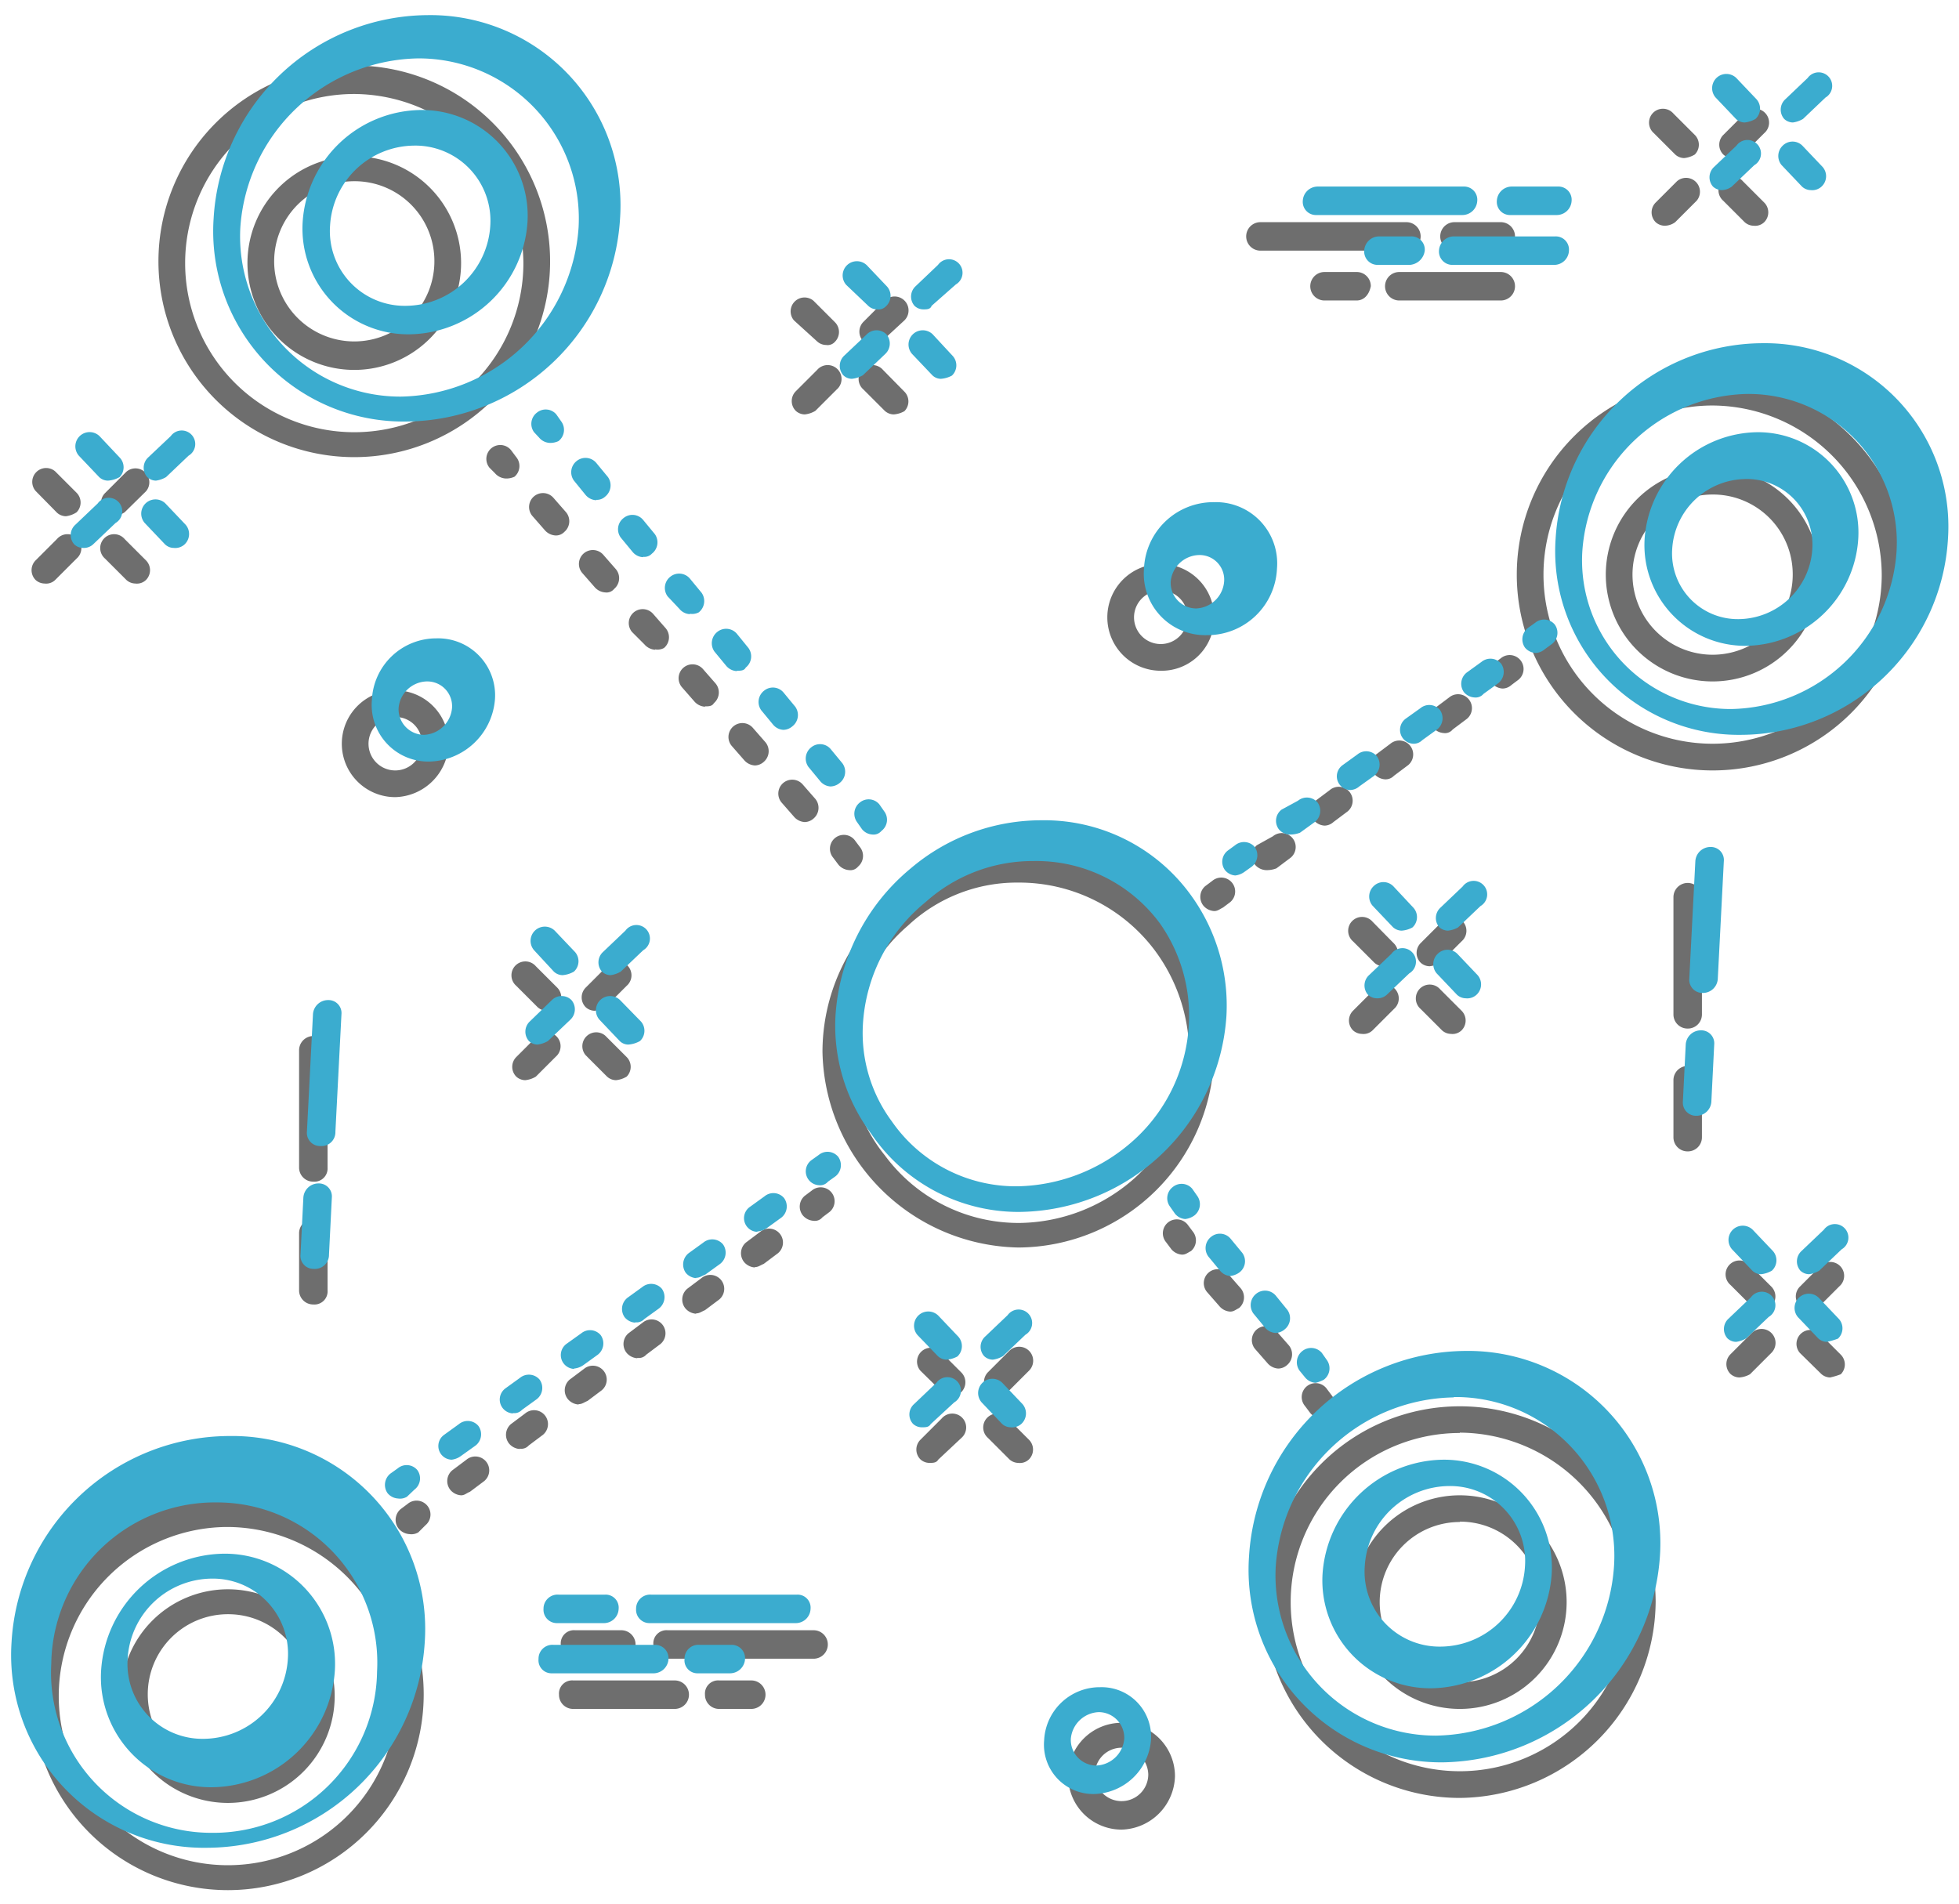 <svg id="Layer_1" data-name="Layer 1" xmlns="http://www.w3.org/2000/svg" viewBox="0 0 110.04 106.95"><defs><style>.cls-1{fill:#6e6e6e;}.cls-2{fill:#3baccf;}</style></defs><title>Artboard 1</title><path class="cls-1" d="M46.4,19.38a.76.76,0,0,1-.5-.2L44.6,18a.78.78,0,0,1,1.1-1.1l1.2,1.2a.78.78,0,0,1,0,1.1A.55.55,0,0,1,46.4,19.38Z"/><path class="cls-1" d="M50.2,23.28a.76.76,0,0,1-.5-.2l-1.2-1.2a.78.78,0,1,1,1.1-1.1L50.8,22a.78.78,0,0,1,0,1.1A1.42,1.42,0,0,1,50.2,23.28Z"/><path class="cls-1" d="M45.2,23.28a.76.76,0,0,1-.5-.2.78.78,0,0,1,0-1.1l1.2-1.2a.78.78,0,1,1,1.1,1.1l-1.2,1.2A1.42,1.42,0,0,1,45.2,23.28Z"/><path class="cls-1" d="M49,19.38a.76.76,0,0,1-.5-.2.78.78,0,0,1,0-1.1l1.2-1.2A.78.78,0,0,1,50.8,18l-1.3,1.2C49.4,19.38,49.2,19.38,49,19.38Z"/><path class="cls-1" d="M94.6,8.88a.76.76,0,0,1-.5-.2l-1.2-1.2A.78.78,0,1,1,94,6.38l1.2,1.2a.78.78,0,0,1,0,1.1A1.42,1.42,0,0,1,94.6,8.88Z"/><path class="cls-1" d="M98.5,12.68a.76.76,0,0,1-.5-.2l-1.2-1.2a.78.78,0,1,1,1.1-1.1l1.2,1.2a.78.78,0,0,1,0,1.1A.73.73,0,0,1,98.5,12.68Z"/><path class="cls-1" d="M93.5,12.68a.76.76,0,0,1-.5-.2.78.78,0,0,1,0-1.1l1.2-1.2a.78.78,0,0,1,1.1,1.1l-1.2,1.2A1,1,0,0,1,93.5,12.68Z"/><path class="cls-1" d="M97.3,8.88a.76.76,0,0,1-.5-.2.78.78,0,0,1,0-1.1L98,6.38a.78.78,0,1,1,1.1,1.1l-1.2,1.2A1.42,1.42,0,0,1,97.3,8.88Z"/><path class="cls-1" d="M77.7,54.28a.76.76,0,0,1-.5-.2L76,52.88a.78.78,0,1,1,1.1-1.1L78.3,53a.78.78,0,0,1,0,1.1A1.42,1.42,0,0,1,77.7,54.28Z"/><path class="cls-1" d="M81.5,58.08a.76.76,0,0,1-.5-.2l-1.2-1.2a.78.78,0,1,1,1.1-1.1l1.2,1.2a.78.78,0,0,1,0,1.1A.73.73,0,0,1,81.5,58.08Z"/><path class="cls-1" d="M76.5,58.08a.76.76,0,0,1-.5-.2.78.78,0,0,1,0-1.1l1.2-1.2a.78.78,0,1,1,1.1,1.1l-1.2,1.2A.73.73,0,0,1,76.5,58.08Z"/><path class="cls-1" d="M80.3,54.28a.76.76,0,0,1-.5-.2.78.78,0,0,1,0-1.1l1.2-1.2a.78.78,0,1,1,1.1,1.1l-1.2,1.2A1.42,1.42,0,0,1,80.3,54.28Z"/><path class="cls-1" d="M98.9,73.58a.76.76,0,0,1-.5-.2l-1.2-1.2a.78.78,0,1,1,1.1-1.1l1.2,1.2a.78.78,0,0,1,0,1.1A1.42,1.42,0,0,1,98.9,73.58Z"/><path class="cls-1" d="M102.8,77.38a.76.76,0,0,1-.5-.2L101.1,76a.78.78,0,0,1,1.1-1.1l1.2,1.2a.78.78,0,0,1,0,1.1A3.93,3.93,0,0,1,102.8,77.38Z"/><path class="cls-1" d="M97.7,77.38a.76.76,0,0,1-.5-.2.78.78,0,0,1,0-1.1l1.2-1.2A.78.78,0,0,1,99.5,76l-1.2,1.2A1.42,1.42,0,0,1,97.7,77.38Z"/><path class="cls-1" d="M101.6,73.58a.76.76,0,0,1-.5-.2.78.78,0,0,1,0-1.1l1.2-1.2a.78.78,0,0,1,1.1,1.1l-1.2,1.2A1.42,1.42,0,0,1,101.6,73.58Z"/><path class="cls-1" d="M53.4,78.38a.76.76,0,0,1-.5-.2L51.7,77a.78.78,0,0,1,1.1-1.1l1.2,1.2a.78.78,0,0,1,0,1.1A1.42,1.42,0,0,1,53.4,78.38Z"/><path class="cls-1" d="M57.2,82.18a.76.76,0,0,1-.5-.2l-1.2-1.2a.78.78,0,1,1,1.1-1.1l1.2,1.2a.78.78,0,0,1,0,1.1A.73.73,0,0,1,57.2,82.18Z"/><path class="cls-1" d="M52.2,82.18a.76.76,0,0,1-.5-.2.78.78,0,0,1,0-1.1l1.2-1.2a.78.78,0,1,1,1.1,1.1L52.7,82C52.6,82.18,52.4,82.18,52.2,82.18Z"/><path class="cls-1" d="M56,78.38a.76.76,0,0,1-.5-.2.78.78,0,0,1,0-1.1l1.2-1.2A.78.78,0,0,1,57.8,77l-1.2,1.2A1.42,1.42,0,0,1,56,78.38Z"/><path class="cls-1" d="M30.7,56.78a.76.76,0,0,1-.5-.2L29,55.38a.78.78,0,1,1,1.1-1.1l1.2,1.2a.78.78,0,0,1,0,1.1A1.42,1.42,0,0,1,30.7,56.78Z"/><path class="cls-1" d="M34.6,60.68a.76.76,0,0,1-.5-.2l-1.2-1.2a.78.78,0,0,1,1.1-1.1l1.2,1.2a.78.78,0,0,1,0,1.1A1.42,1.42,0,0,1,34.6,60.68Z"/><path class="cls-1" d="M29.5,60.68a.76.76,0,0,1-.5-.2.78.78,0,0,1,0-1.1l1.2-1.2a.78.78,0,0,1,1.1,1.1l-1.2,1.2A1.42,1.42,0,0,1,29.5,60.68Z"/><path class="cls-1" d="M33.4,56.78a.76.76,0,0,1-.5-.2.78.78,0,0,1,0-1.1l1.2-1.2a.78.78,0,1,1,1.1,1.1L34,56.58A1.42,1.42,0,0,1,33.4,56.78Z"/><path class="cls-1" d="M3.7,29a.76.76,0,0,1-.5-.2L2,27.58a.78.78,0,0,1,1.1-1.1l1.2,1.2a.78.78,0,0,1,0,1.1A1.42,1.42,0,0,1,3.7,29Z"/><path class="cls-1" d="M7.6,32.78a.76.76,0,0,1-.5-.2l-1.2-1.2A.78.78,0,1,1,7,30.28l1.2,1.2a.78.78,0,0,1,0,1.1A.73.73,0,0,1,7.6,32.78Z"/><path class="cls-1" d="M2.5,32.78a.76.76,0,0,1-.5-.2.78.78,0,0,1,0-1.1l1.2-1.2a.78.78,0,1,1,1.1,1.1l-1.2,1.2A.73.73,0,0,1,2.5,32.78Z"/><path class="cls-1" d="M6.4,29a.76.76,0,0,1-.5-.2.78.78,0,0,1,0-1.1l1.2-1.2a.78.78,0,0,1,1.1,1.1L7,28.78A1.42,1.42,0,0,1,6.4,29Z"/><path class="cls-1" d="M17.6,66.38a.79.79,0,0,1-.8-.8V59a.8.8,0,0,1,1.6,0v6.6A.74.74,0,0,1,17.6,66.38Z"/><path class="cls-1" d="M17.6,73.28a.79.79,0,0,1-.8-.8v-3.2a.8.8,0,0,1,1.6,0v3.2A.74.74,0,0,1,17.6,73.28Z"/><path class="cls-1" d="M94.8,57.78A.79.79,0,0,1,94,57v-6.6a.8.8,0,1,1,1.6,0V57A.79.79,0,0,1,94.8,57.78Z"/><path class="cls-1" d="M94.8,64.68a.79.79,0,0,1-.8-.8v-3.2a.8.8,0,1,1,1.6,0v3.2A.79.79,0,0,1,94.8,64.68Z"/><path class="cls-1" d="M22.2,44.78a3,3,0,1,1,3-3A3.08,3.08,0,0,1,22.2,44.78Zm0-4.5a1.5,1.5,0,1,0,1.5,1.5A1.47,1.47,0,0,0,22.2,40.28Z"/><path class="cls-1" d="M65.2,37.68a3,3,0,1,1,3-3A2.95,2.95,0,0,1,65.2,37.68Zm0-4.5a1.5,1.5,0,1,0,1.5,1.5A1.47,1.47,0,0,0,65.2,33.18Z"/><path class="cls-1" d="M63,102.78a3,3,0,1,1,3-3A3.08,3.08,0,0,1,63,102.78Zm0-4.6a1.5,1.5,0,1,0,1.5,1.5A1.54,1.54,0,0,0,63,98.18Z"/><path class="cls-1" d="M79,14.08H70.8a.8.8,0,1,1,0-1.6H79a.8.8,0,0,1,0,1.6Z"/><path class="cls-1" d="M84.3,14.08H81.7a.8.8,0,1,1,0-1.6h2.6a.8.8,0,0,1,0,1.6Z"/><path class="cls-1" d="M84.3,16.88H78.6a.8.8,0,1,1,0-1.6h5.7a.8.8,0,0,1,0,1.6Z"/><path class="cls-1" d="M76.2,16.88H74.4a.8.8,0,0,1,0-1.6h1.8a.79.79,0,0,1,.8.8C76.9,16.58,76.6,16.88,76.2,16.88Z"/><path class="cls-1" d="M45.7,93.18H37.5a.79.79,0,0,1-.8-.8.74.74,0,0,1,.8-.8h8.2a.8.8,0,0,1,0,1.6Z"/><path class="cls-1" d="M34.9,93.18H32.3a.79.79,0,0,1-.8-.8.74.74,0,0,1,.8-.8h2.6a.8.8,0,0,1,0,1.6Z"/><path class="cls-1" d="M37.9,96H32.2a.79.79,0,0,1-.8-.8.74.74,0,0,1,.8-.8h5.7a.8.8,0,0,1,0,1.6Z"/><path class="cls-1" d="M42.2,96H40.4a.79.79,0,0,1-.8-.8.74.74,0,0,1,.8-.8h1.8a.8.8,0,1,1,0,1.6Z"/><path class="cls-1" d="M19.9,25.68a11,11,0,1,1,11-11A11,11,0,0,1,19.9,25.68Zm0-20.4a9.5,9.5,0,1,0,9.5,9.5A9.56,9.56,0,0,0,19.9,5.28Z"/><path class="cls-1" d="M19.9,20.78a6,6,0,1,1,6-6A6,6,0,0,1,19.9,20.78Zm0-10.6a4.5,4.5,0,1,0,4.5,4.5A4.48,4.48,0,0,0,19.9,10.18Z"/><path class="cls-1" d="M96.2,43.28a11,11,0,1,1,11-11A11,11,0,0,1,96.2,43.28Zm0-20.5a9.5,9.5,0,1,0,9.5,9.5A9.56,9.56,0,0,0,96.2,22.78Z"/><path class="cls-1" d="M96.2,38.28a6,6,0,1,1,6-6A6,6,0,0,1,96.2,38.28Zm0-10.5a4.5,4.5,0,1,0,4.5,4.5A4.48,4.48,0,0,0,96.2,27.78Z"/><path class="cls-1" d="M12.8,106.18a11,11,0,1,1,11-11A11,11,0,0,1,12.8,106.18Zm0-20.4a9.5,9.5,0,1,0,9.5,9.5A9.56,9.56,0,0,0,12.8,85.78Z"/><path class="cls-1" d="M12.8,101.28a6,6,0,1,1,6-6A6,6,0,0,1,12.8,101.28Zm0-10.6a4.5,4.5,0,1,0,4.5,4.5A4.48,4.48,0,0,0,12.8,90.68Z"/><path class="cls-1" d="M82,101A11,11,0,1,1,93,90,11.1,11.1,0,0,1,82,101Zm0-20.5A9.5,9.5,0,1,0,91.5,90,9.56,9.56,0,0,0,82,80.48Z"/><path class="cls-1" d="M82,96a6,6,0,1,1,6-6A6,6,0,0,1,82,96Zm0-10.5A4.5,4.5,0,1,0,86.5,90,4.48,4.48,0,0,0,82,85.48Z"/><path class="cls-1" d="M74.2,79.68a.86.86,0,0,1-.6-.3l-.3-.4a.78.78,0,1,1,1.2-1l.3.4a.79.79,0,0,1-.1,1.1A1.69,1.69,0,0,1,74.2,79.68Z"/><path class="cls-1" d="M71.8,76.88a.86.86,0,0,1-.6-.3l-.7-.8a.78.78,0,1,1,1.2-1l.7.8a.79.79,0,0,1-.1,1.1A.76.76,0,0,1,71.8,76.88Zm-2.7-3.2a.86.86,0,0,1-.6-.3l-.7-.8a.78.78,0,1,1,1.2-1l.7.8a.79.79,0,0,1-.1,1.1C69.4,73.58,69.3,73.68,69.1,73.68Z"/><path class="cls-1" d="M66.4,70.48a.86.86,0,0,1-.6-.3l-.3-.4a.78.78,0,0,1,1.2-1l.3.4a.79.79,0,0,1-.1,1.1C66.7,70.38,66.6,70.48,66.4,70.48Z"/><path class="cls-1" d="M47.7,48.88a.86.86,0,0,1-.6-.3l-.3-.4a.78.78,0,1,1,1.2-1l.3.4a.79.79,0,0,1-.1,1.1A.55.55,0,0,1,47.7,48.88Z"/><path class="cls-1" d="M45.2,46.18a.86.86,0,0,1-.6-.3l-.7-.8a.78.78,0,1,1,1.2-1l.7.8a.79.79,0,0,1-.1,1.1A.76.76,0,0,1,45.2,46.18ZM42.4,43a.86.86,0,0,1-.6-.3l-.7-.8a.78.78,0,0,1,1.2-1l.7.8a.79.79,0,0,1-.1,1.1A.76.76,0,0,1,42.4,43Zm-2.8-3.3a.86.86,0,0,1-.6-.3l-.7-.8a.78.78,0,1,1,1.2-1l.7.8a.79.79,0,0,1-.1,1.1C40,39.68,39.8,39.68,39.6,39.68Zm-2.8-3.2a.86.86,0,0,1-.6-.3l-.7-.7a.78.78,0,0,1,1.2-1l.7.8a.79.79,0,0,1-.1,1.1A.75.75,0,0,1,36.8,36.48ZM34,33.28a.86.86,0,0,1-.6-.3l-.7-.8a.78.78,0,0,1,1.2-1l.7.8a.79.79,0,0,1-.1,1.1A.55.55,0,0,1,34,33.28Zm-2.8-3.2a.86.86,0,0,1-.6-.3l-.7-.8a.78.78,0,1,1,1.2-1l.7.8a.79.79,0,0,1-.1,1.1A.65.65,0,0,1,31.2,30.08Z"/><path class="cls-1" d="M28.4,26.88a.86.86,0,0,1-.6-.3l-.3-.3a.78.78,0,0,1,1.2-1l.3.4a.79.79,0,0,1-.1,1.1A1.09,1.09,0,0,1,28.4,26.88Z"/><path class="cls-1" d="M57.2,70.08a11.21,11.21,0,0,1-11-11,11,11,0,0,1,3.8-8.3,10.92,10.92,0,0,1,15.8,1.5,11,11,0,0,1,2.4,6.8,11.05,11.05,0,0,1-11,11Zm0-20.5A8.94,8.94,0,0,0,51,52a9.43,9.43,0,0,0-3.3,7.2,9,9,0,0,0,2,5.7,9.33,9.33,0,0,0,7.6,3.8,9.89,9.89,0,0,0,6.3-2.4,9.28,9.28,0,0,0,3.2-7.1,9.77,9.77,0,0,0-2-5.9A9.52,9.52,0,0,0,57.2,49.58Z"/><path class="cls-1" d="M45.7,68.58a.86.86,0,0,1-.6-.3.79.79,0,0,1,.1-1.1l.4-.3a.78.78,0,0,1,1,1.2l-.4.3A.55.55,0,0,1,45.7,68.58Z"/><path class="cls-1" d="M25.9,84a.86.86,0,0,1-.6-.3.79.79,0,0,1,.1-1.1l.8-.6a.78.78,0,0,1,1,1.2l-.8.6C26.2,83.88,26.1,84,25.9,84Zm3.3-2.6a.86.86,0,0,1-.6-.3.79.79,0,0,1,.1-1.1l.8-.6a.78.78,0,0,1,1,1.2l-.8.6A.55.55,0,0,1,29.2,81.38Zm3.3-2.5a.86.86,0,0,1-.6-.3.79.79,0,0,1,.1-1.1l.8-.6a.78.78,0,0,1,1,1.2l-.8.6C32.8,78.78,32.7,78.88,32.5,78.88Zm3.3-2.6a.86.86,0,0,1-.6-.3.79.79,0,0,1,.1-1.1l.8-.6a.78.78,0,0,1,1,1.2l-.8.6A.55.55,0,0,1,35.8,76.28Zm3.3-2.5a.86.86,0,0,1-.6-.3.79.79,0,0,1,.1-1.1l.8-.6a.78.78,0,0,1,1,1.2l-.8.6C39.4,73.68,39.3,73.78,39.1,73.78Zm3.3-2.6a.86.86,0,0,1-.6-.3.79.79,0,0,1,.1-1.1l.8-.6a.78.78,0,1,1,1,1.2l-.8.6C42.7,71.08,42.6,71.18,42.4,71.18Z"/><path class="cls-1" d="M23,86.18a.86.86,0,0,1-.6-.3.79.79,0,0,1,.1-1.1l.4-.3a.78.78,0,0,1,1,1.2l-.4.4A.75.75,0,0,1,23,86.18Z"/><path class="cls-1" d="M84.4,38.68a.86.86,0,0,1-.6-.3.79.79,0,0,1,.1-1.1l.4-.3a.78.78,0,1,1,1,1.2l-.4.3A.76.76,0,0,1,84.4,38.68Z"/><path class="cls-1" d="M71.1,48.88a.86.86,0,0,1-.6-.3.79.79,0,0,1,.1-1.1l.9-.5a.78.78,0,1,1,1,1.2l-.8.6A1.49,1.49,0,0,1,71.1,48.88Zm3.3-2.5a.86.86,0,0,1-.6-.3.79.79,0,0,1,.1-1.1l.8-.6a.78.78,0,0,1,1,1.2l-.8.6A.76.76,0,0,1,74.4,46.38Zm3.4-2.6a.86.86,0,0,1-.6-.3.79.79,0,0,1,.1-1.1l.8-.6a.78.78,0,1,1,1,1.2l-.8.6A.65.65,0,0,1,77.8,43.78Zm3.3-2.6a.86.86,0,0,1-.6-.3.79.79,0,0,1,.1-1.1l.8-.6a.78.78,0,1,1,1,1.2l-.8.6A.55.55,0,0,1,81.1,41.18Z"/><path class="cls-1" d="M68.2,51.18a.86.86,0,0,1-.6-.3.79.79,0,0,1,.1-1.1l.4-.3a.78.78,0,1,1,1,1.2l-.4.3C68.5,51.08,68.4,51.18,68.2,51.18Z"/><path class="cls-2" d="M49.26,17.38a.72.72,0,0,1-.49-.2L47.53,16a.8.8,0,0,1,1.16-1.1l1.14,1.2a.79.79,0,0,1-.06,1.1A.58.58,0,0,1,49.26,17.38Z"/><path class="cls-2" d="M52.85,21.28a.69.69,0,0,1-.48-.2l-1.14-1.2a.8.8,0,0,1,1.16-1.1L53.52,20a.79.79,0,0,1-.05,1.1A1.55,1.55,0,0,1,52.85,21.28Z"/><path class="cls-2" d="M47.85,21.28a.69.69,0,0,1-.48-.2.79.79,0,0,1,.05-1.1l1.27-1.2a.78.78,0,0,1,1.1,0,.8.8,0,0,1-.06,1.1l-1.26,1.2A1.55,1.55,0,0,1,47.85,21.28Z"/><path class="cls-2" d="M51.86,17.38a.72.72,0,0,1-.49-.2.79.79,0,0,1,.06-1.1l1.26-1.2a.76.76,0,1,1,1,1.1l-1.36,1.2C52.26,17.38,52.06,17.38,51.86,17.38Z"/><path class="cls-2" d="M98,6.88a.72.72,0,0,1-.49-.2l-1.14-1.2a.8.8,0,0,1,1.16-1.1l1.14,1.2a.79.79,0,0,1-.06,1.1A1.51,1.51,0,0,1,98,6.88Z"/><path class="cls-2" d="M101.71,10.68a.74.74,0,0,1-.49-.2l-1.14-1.2a.8.8,0,0,1,.06-1.1.78.78,0,0,1,1.1,0l1.14,1.2a.79.79,0,0,1-.06,1.1A.77.77,0,0,1,101.71,10.68Z"/><path class="cls-2" d="M96.71,10.68a.74.74,0,0,1-.49-.2.79.79,0,0,1,.06-1.1l1.26-1.2a.76.76,0,1,1,1,1.1l-1.26,1.2A1,1,0,0,1,96.71,10.68Z"/><path class="cls-2" d="M100.71,6.88a.72.72,0,0,1-.49-.2.79.79,0,0,1,.06-1.1l1.26-1.2a.76.76,0,1,1,1,1.1l-1.26,1.2A1.51,1.51,0,0,1,100.71,6.88Z"/><path class="cls-2" d="M78.73,52.28a.74.74,0,0,1-.49-.2l-1.14-1.2a.8.8,0,0,1,.06-1.1.78.78,0,0,1,1.1,0L79.4,51a.79.79,0,0,1-.06,1.1A1.46,1.46,0,0,1,78.73,52.28Z"/><path class="cls-2" d="M82.33,56.08a.74.74,0,0,1-.49-.2l-1.14-1.2a.8.8,0,0,1,.06-1.1.78.78,0,0,1,1.1,0L83,54.78a.79.79,0,0,1-.06,1.1A.77.77,0,0,1,82.33,56.08Z"/><path class="cls-2" d="M77.33,56.08a.74.74,0,0,1-.49-.2.79.79,0,0,1,.06-1.1l1.26-1.2a.76.76,0,1,1,1,1.1l-1.26,1.2A.77.77,0,0,1,77.33,56.08Z"/><path class="cls-2" d="M81.33,52.28a.74.74,0,0,1-.49-.2A.79.79,0,0,1,80.9,51l1.26-1.2a.76.76,0,1,1,1,1.1l-1.26,1.2A1.46,1.46,0,0,1,81.33,52.28Z"/><path class="cls-2" d="M98.92,71.58a.72.72,0,0,1-.49-.2l-1.14-1.2a.8.8,0,0,1,1.16-1.1l1.14,1.2a.79.79,0,0,1-.06,1.1A1.51,1.51,0,0,1,98.92,71.58Z"/><path class="cls-2" d="M102.62,75.38a.72.72,0,0,1-.49-.2L101,74a.8.8,0,0,1,1.16-1.1l1.14,1.2a.79.79,0,0,1-.06,1.1A4.31,4.31,0,0,1,102.62,75.38Z"/><path class="cls-2" d="M97.52,75.38a.72.72,0,0,1-.49-.2.79.79,0,0,1,.06-1.1l1.26-1.2a.76.76,0,1,1,1,1.1l-1.26,1.2A1.51,1.51,0,0,1,97.52,75.38Z"/><path class="cls-2" d="M101.62,71.58a.72.72,0,0,1-.49-.2.79.79,0,0,1,.06-1.1l1.26-1.2a.76.76,0,1,1,1,1.1l-1.26,1.2A1.51,1.51,0,0,1,101.62,71.58Z"/><path class="cls-2" d="M53.17,76.38a.72.72,0,0,1-.49-.2L51.54,75a.8.8,0,0,1,1.16-1.1l1.14,1.2a.8.8,0,0,1-.06,1.1A1.51,1.51,0,0,1,53.17,76.38Z"/><path class="cls-2" d="M56.77,80.18a.72.72,0,0,1-.49-.2l-1.14-1.2a.8.8,0,0,1,1.16-1.1l1.14,1.2a.8.8,0,0,1-.06,1.1A.77.77,0,0,1,56.77,80.18Z"/><path class="cls-2" d="M51.77,80.18a.72.72,0,0,1-.49-.2.78.78,0,0,1,.06-1.1l1.26-1.2a.76.76,0,1,1,1,1.1L52.28,80C52.17,80.18,52,80.18,51.77,80.18Z"/><path class="cls-2" d="M55.77,76.38a.72.72,0,0,1-.49-.2.78.78,0,0,1,.06-1.1l1.26-1.2a.76.76,0,1,1,1,1.1l-1.26,1.2A1.51,1.51,0,0,1,55.77,76.38Z"/><path class="cls-2" d="M31.6,54.78a.72.72,0,0,1-.49-.2L30,53.38a.8.8,0,0,1,1.16-1.1l1.14,1.2a.79.79,0,0,1-.06,1.1A1.51,1.51,0,0,1,31.6,54.78Z"/><path class="cls-2" d="M35.29,58.68a.69.69,0,0,1-.48-.2l-1.14-1.2a.8.8,0,0,1,1.16-1.1L36,57.38a.79.79,0,0,1-.05,1.1A1.55,1.55,0,0,1,35.29,58.68Z"/><path class="cls-2" d="M30.19,58.68a.69.69,0,0,1-.48-.2.79.79,0,0,1,.05-1.1L31,56.18a.78.78,0,0,1,1.1,0,.8.8,0,0,1-.06,1.1l-1.26,1.2A1.55,1.55,0,0,1,30.19,58.68Z"/><path class="cls-2" d="M34.3,54.78a.72.72,0,0,1-.49-.2.79.79,0,0,1,.06-1.1l1.26-1.2a.76.76,0,1,1,1,1.1l-1.26,1.2A1.51,1.51,0,0,1,34.3,54.78Z"/><path class="cls-2" d="M6.06,27a.72.72,0,0,1-.49-.2l-1.14-1.2a.8.8,0,0,1,1.16-1.1l1.13,1.2a.79.79,0,0,1,0,1.1A1.51,1.51,0,0,1,6.06,27Z"/><path class="cls-2" d="M9.76,30.78a.72.72,0,0,1-.49-.2l-1.14-1.2a.8.8,0,0,1,1.16-1.1l1.14,1.2a.8.8,0,0,1-.06,1.1A.77.77,0,0,1,9.76,30.78Z"/><path class="cls-2" d="M4.66,30.78a.72.72,0,0,1-.49-.2.78.78,0,0,1,.06-1.1l1.26-1.2a.76.76,0,1,1,1,1.1l-1.26,1.2A.77.77,0,0,1,4.66,30.78Z"/><path class="cls-2" d="M8.76,27a.72.72,0,0,1-.49-.2.79.79,0,0,1,.05-1.1l1.27-1.2a.76.76,0,1,1,1,1.1l-1.26,1.2A1.51,1.51,0,0,1,8.76,27Z"/><path class="cls-2" d="M18,64.38a.74.74,0,0,1-.76-.8l.34-6.6a.85.85,0,0,1,.85-.8.73.73,0,0,1,.75.8l-.34,6.6A.78.78,0,0,1,18,64.38Z"/><path class="cls-2" d="M17.63,71.28a.73.73,0,0,1-.75-.8l.16-3.2a.85.85,0,0,1,.85-.8.73.73,0,0,1,.75.8l-.16,3.2A.79.79,0,0,1,17.63,71.28Z"/><path class="cls-2" d="M95.65,55.78a.74.74,0,0,1-.76-.8l.34-6.6a.85.85,0,0,1,.85-.8.73.73,0,0,1,.75.8L96.49,55A.84.84,0,0,1,95.65,55.78Z"/><path class="cls-2" d="M95.29,62.68a.74.74,0,0,1-.76-.8l.16-3.2a.85.85,0,0,1,.85-.8.73.73,0,0,1,.75.8l-.16,3.2A.84.84,0,0,1,95.29,62.68Z"/><path class="cls-2" d="M24.16,42.78a3.18,3.18,0,0,1-3.27-3.46,3.62,3.62,0,0,1,3.63-3.46,3.2,3.2,0,0,1,3.28,3.46A3.79,3.79,0,0,1,24.16,42.78Zm-.2-4.5a1.63,1.63,0,0,0-1.57,1.5,1.44,1.44,0,0,0,1.42,1.5,1.65,1.65,0,0,0,1.58-1.5A1.39,1.39,0,0,0,24,38.28Z"/><path class="cls-2" d="M67.8,35.68a3.45,3.45,0,0,1-3.54-3.74,3.9,3.9,0,0,1,3.93-3.73,3.44,3.44,0,0,1,3.54,3.73A3.91,3.91,0,0,1,67.8,35.68Zm-.46-4.5a1.64,1.64,0,0,0-1.58,1.5,1.44,1.44,0,0,0,1.42,1.5,1.64,1.64,0,0,0,1.58-1.5A1.38,1.38,0,0,0,67.34,31.18Z"/><path class="cls-2" d="M61.49,100.78a2.77,2.77,0,0,1-2.84-3,3.13,3.13,0,0,1,3.15-3,2.78,2.78,0,0,1,2.85,3A3.29,3.29,0,0,1,61.49,100.78Zm.24-4.6a1.64,1.64,0,0,0-1.58,1.5,1.44,1.44,0,0,0,1.42,1.5,1.64,1.64,0,0,0,1.58-1.5A1.44,1.44,0,0,0,61.73,96.18Z"/><path class="cls-2" d="M82.14,12.08h-8.2a.74.74,0,0,1-.76-.8.84.84,0,0,1,.84-.8h8.2a.74.74,0,0,1,.76.8A.84.84,0,0,1,82.14,12.08Z"/><path class="cls-2" d="M87.44,12.08h-2.6a.74.74,0,0,1-.76-.8.84.84,0,0,1,.84-.8h2.6a.74.74,0,0,1,.76.8A.84.84,0,0,1,87.44,12.08Z"/><path class="cls-2" d="M87.29,14.88h-5.7a.75.75,0,0,1-.76-.8.84.84,0,0,1,.84-.8h5.7a.74.74,0,0,1,.76.8A.83.83,0,0,1,87.29,14.88Z"/><path class="cls-2" d="M79.19,14.88h-1.8a.75.75,0,0,1-.76-.8.84.84,0,0,1,.84-.8h1.8a.74.74,0,0,1,.76.8A.91.91,0,0,1,79.19,14.88Z"/><path class="cls-2" d="M44.69,91.18h-8.2a.75.75,0,0,1-.76-.8.79.79,0,0,1,.85-.8h8.2a.73.73,0,0,1,.75.8A.83.83,0,0,1,44.69,91.18Z"/><path class="cls-2" d="M33.89,91.18h-2.6a.75.75,0,0,1-.76-.8.79.79,0,0,1,.85-.8H34a.73.73,0,0,1,.75.8A.83.83,0,0,1,33.89,91.18Z"/><path class="cls-2" d="M36.74,94H31a.73.73,0,0,1-.75-.8.78.78,0,0,1,.84-.8h5.7a.75.75,0,0,1,.76.8A.85.85,0,0,1,36.74,94Z"/><path class="cls-2" d="M41,94h-1.8a.73.73,0,0,1-.75-.8.78.78,0,0,1,.84-.8h1.8a.75.75,0,0,1,.76.8A.85.85,0,0,1,41,94Z"/><path class="cls-2" d="M22.82,23.68A10.69,10.69,0,0,1,12,12.26,12.12,12.12,0,0,1,24,.85,10.68,10.68,0,0,1,34.83,12.26,12.13,12.13,0,0,1,22.82,23.68Zm.68-20.4a10.19,10.19,0,0,0-10,9.5,9,9,0,0,0,9,9.5,10.19,10.19,0,0,0,10-9.5A9,9,0,0,0,23.5,3.28Z"/><path class="cls-2" d="M23,18.78a5.94,5.94,0,0,1-6-6.3,6.73,6.73,0,0,1,6.63-6.3,5.94,5.94,0,0,1,6,6.3A6.74,6.74,0,0,1,23,18.78Zm.27-10.6a4.77,4.77,0,0,0-4.73,4.5,4.2,4.2,0,0,0,4.26,4.5,4.79,4.79,0,0,0,4.74-4.5A4.22,4.22,0,0,0,23.24,8.18Z"/><path class="cls-2" d="M97.81,41.28a10.31,10.31,0,0,1-10.43-11A11.69,11.69,0,0,1,99,19.28a10.3,10.3,0,0,1,10.42,11A11.69,11.69,0,0,1,97.81,41.28Zm.36-19.15A9.48,9.48,0,0,0,88.88,31a8.35,8.35,0,0,0,8.36,8.83A9.48,9.48,0,0,0,106.53,31,8.34,8.34,0,0,0,98.17,22.13Z"/><path class="cls-2" d="M98.07,36.28a5.66,5.66,0,0,1-5.69-6,6.43,6.43,0,0,1,6.32-6,5.64,5.64,0,0,1,5.68,6A6.41,6.41,0,0,1,98.07,36.28Zm0-9.37a4.18,4.18,0,0,0-4.14,3.93,3.69,3.69,0,0,0,3.73,3.94,4.19,4.19,0,0,0,4.14-3.94A3.69,3.69,0,0,0,98,26.91Z"/><path class="cls-2" d="M11.65,103.8a10.83,10.83,0,0,1-11-11.57A12.29,12.29,0,0,1,12.86,80.67a10.84,10.84,0,0,1,11,11.56A12.3,12.3,0,0,1,11.65,103.8Zm.53-19.4a9.19,9.19,0,0,0-9.3,9.06,9,9,0,0,0,9,9.5,9.19,9.19,0,0,0,9.3-9.06A9,9,0,0,0,12.18,84.4Z"/><path class="cls-2" d="M11.9,100.4a6.18,6.18,0,0,1-6.22-6.56,7,7,0,0,1,6.91-6.56,6.19,6.19,0,0,1,6.22,6.56A7,7,0,0,1,11.9,100.4Zm0-11.72a4.77,4.77,0,0,0-4.73,4.5,4.21,4.21,0,0,0,4.26,4.5,4.78,4.78,0,0,0,4.74-4.5A4.22,4.22,0,0,0,11.92,88.68Z"/><path class="cls-2" d="M81.1,99A10.81,10.81,0,0,1,70.16,87.43,12.27,12.27,0,0,1,82.31,75.89,10.8,10.8,0,0,1,93.24,87.43,12.42,12.42,0,0,1,81.1,99Zm.56-20.5a10.19,10.19,0,0,0-10,9.5,9,9,0,0,0,9,9.5,10.19,10.19,0,0,0,10-9.5A8.92,8.92,0,0,0,81.66,78.48Z"/><path class="cls-2" d="M80.39,94.84a6.06,6.06,0,0,1-6.1-6.43A6.88,6.88,0,0,1,81.06,82a6.06,6.06,0,0,1,6.1,6.43A6.88,6.88,0,0,1,80.39,94.84Zm1-11.36A4.78,4.78,0,0,0,76.66,88a4.21,4.21,0,0,0,4.26,4.5A4.78,4.78,0,0,0,85.66,88,4.21,4.21,0,0,0,81.4,83.48Z"/><path class="cls-2" d="M73.9,77.68a.83.83,0,0,1-.59-.3L73,77a.8.8,0,0,1,.15-1.1.79.79,0,0,1,1.1.1l.28.4a.8.8,0,0,1-.16,1.1A1.83,1.83,0,0,1,73.9,77.68Z"/><path class="cls-2" d="M71.65,74.88a.83.83,0,0,1-.59-.3l-.66-.8a.81.81,0,0,1,.16-1.1.79.79,0,0,1,1.1.1l.65.8a.8.8,0,0,1-.15,1.1A.81.81,0,0,1,71.65,74.88Zm-2.54-3.2a.81.81,0,0,1-.58-.3l-.66-.8a.8.8,0,0,1,.16-1.1.78.78,0,0,1,1.09.1l.66.8a.79.79,0,0,1-.16,1.1A1.09,1.09,0,0,1,69.11,71.68Z"/><path class="cls-2" d="M66.58,68.48a.81.81,0,0,1-.58-.3l-.28-.4a.79.79,0,0,1,.16-1.1.78.78,0,0,1,1.09.1l.28.4a.8.8,0,0,1-.16,1.1A1.09,1.09,0,0,1,66.58,68.48Z"/><path class="cls-2" d="M49,46.88a.81.81,0,0,1-.58-.3l-.28-.4a.8.8,0,0,1,.16-1.1.78.78,0,0,1,1.09.1l.28.4a.79.79,0,0,1-.16,1.1A.58.58,0,0,1,49,46.88Z"/><path class="cls-2" d="M46.65,44.18a.81.81,0,0,1-.58-.3l-.66-.8a.8.8,0,0,1,.16-1.1.78.78,0,0,1,1.09.1l.66.8a.8.8,0,0,1-.15,1.1A.84.84,0,0,1,46.65,44.18ZM44,41a.81.81,0,0,1-.58-.3l-.66-.8a.8.8,0,0,1,.16-1.1.78.78,0,0,1,1.09.1l.66.8a.8.8,0,0,1-.16,1.1A.79.79,0,0,1,44,41Zm-2.62-3.3a.83.83,0,0,1-.59-.3l-.66-.8a.81.81,0,0,1,.16-1.1.79.79,0,0,1,1.1.1l.65.8a.8.8,0,0,1-.15,1.1C41.8,37.68,41.6,37.68,41.4,37.68Zm-2.64-3.2a.81.81,0,0,1-.58-.3l-.66-.7a.8.8,0,0,1,.15-1.1.79.79,0,0,1,1.1.1l.66.8a.81.81,0,0,1-.16,1.1A.79.79,0,0,1,38.76,34.48Zm-2.63-3.2a.81.81,0,0,1-.58-.3l-.66-.8a.79.79,0,0,1,.16-1.1.78.78,0,0,1,1.09.1l.66.8a.8.8,0,0,1-.16,1.1A.58.58,0,0,1,36.13,31.28Zm-2.63-3.2a.83.83,0,0,1-.59-.3l-.65-.8a.8.8,0,0,1,.15-1.1.79.79,0,0,1,1.1.1l.66.8a.81.81,0,0,1-.16,1.1A.68.68,0,0,1,33.5,28.08Z"/><path class="cls-2" d="M30.87,24.88a.83.83,0,0,1-.59-.3l-.28-.3a.79.79,0,0,1,.16-1.1.78.78,0,0,1,1.09.1l.28.4a.8.8,0,0,1-.16,1.1A1.09,1.09,0,0,1,30.87,24.88Z"/><path class="cls-2" d="M57.4,68.08a10,10,0,0,1-8.47-4.4,10.11,10.11,0,0,1-2-6.6,11.68,11.68,0,0,1,4.23-8.3,11.32,11.32,0,0,1,7.35-2.7,10.15,10.15,0,0,1,8.38,4.2,10.56,10.56,0,0,1,2,6.8,11.78,11.78,0,0,1-11.58,11Zm.66-19.71A9,9,0,0,0,52,50.67a9.57,9.57,0,0,0-3.53,6.9A8.33,8.33,0,0,0,50.1,63a8.47,8.47,0,0,0,7.1,3.64,10,10,0,0,0,6.15-2.3,9.43,9.43,0,0,0,3.43-6.81,9,9,0,0,0-1.62-5.65A8.62,8.62,0,0,0,58.06,48.37Z"/><path class="cls-2" d="M46,66.58a.78.78,0,0,1-.43-1.4l.42-.3a.78.78,0,0,1,1.09.1.8.8,0,0,1-.15,1.1l-.42.3A.58.58,0,0,1,46,66.58Z"/><path class="cls-2" d="M25.37,82a.77.77,0,0,1-.42-1.4l.83-.6a.78.78,0,0,1,1.09.1.8.8,0,0,1-.15,1.1l-.84.6A1.09,1.09,0,0,1,25.37,82Zm3.44-2.6a.78.78,0,0,1-.43-1.4l.83-.6a.79.79,0,0,1,1.1.1.8.8,0,0,1-.16,1.1l-.83.6A.58.58,0,0,1,28.81,79.38Zm3.43-2.5a.78.78,0,0,1-.43-1.4l.84-.6a.78.78,0,0,1,1.09.1.8.8,0,0,1-.16,1.1l-.83.6A1.09,1.09,0,0,1,32.24,76.88Zm3.44-2.6a.83.83,0,0,1-.59-.3.8.8,0,0,1,.16-1.1l.83-.6a.79.79,0,0,1,1.1.1.81.81,0,0,1-.16,1.1l-.83.6A.58.58,0,0,1,35.68,74.28Zm3.43-2.5a.83.83,0,0,1-.59-.3.81.81,0,0,1,.16-1.1l.83-.6a.79.79,0,0,1,1.1.1.8.8,0,0,1-.16,1.1l-.83.6C39.41,71.68,39.31,71.78,39.11,71.78Zm3.43-2.6a.77.77,0,0,1-.42-1.4l.83-.6a.78.78,0,0,1,1.09.1.8.8,0,0,1-.15,1.1l-.83.6A1.17,1.17,0,0,1,42.54,69.18Z"/><path class="cls-2" d="M22.36,84.18a.83.83,0,0,1-.59-.3.81.81,0,0,1,.16-1.1l.42-.3a.78.78,0,0,1,1.09.1.79.79,0,0,1-.16,1.1l-.42.4A.75.75,0,0,1,22.36,84.18Z"/><path class="cls-2" d="M86.25,36.68a.83.83,0,0,1-.59-.3.81.81,0,0,1,.16-1.1l.42-.3a.78.78,0,0,1,1.09.1.79.79,0,0,1-.16,1.1l-.41.3A.81.81,0,0,1,86.25,36.68Z"/><path class="cls-2" d="M72.41,46.88a.81.81,0,0,1-.58-.3.79.79,0,0,1,.16-1.1l.92-.5a.79.79,0,0,1,1.1.1.8.8,0,0,1-.16,1.1l-.83.6A1.55,1.55,0,0,1,72.41,46.88Zm3.43-2.5a.77.77,0,0,1-.42-1.4l.83-.6a.78.78,0,0,1,1.09.1.8.8,0,0,1-.15,1.1l-.84.6A.79.79,0,0,1,75.84,44.38Zm3.54-2.6a.78.78,0,0,1-.43-1.4l.84-.6a.78.78,0,0,1,1.09.1.8.8,0,0,1-.16,1.1l-.83.6A.68.68,0,0,1,79.38,41.78Zm3.44-2.6a.83.83,0,0,1-.59-.3.8.8,0,0,1,.16-1.1l.83-.6a.79.79,0,0,1,1.1.1.81.81,0,0,1-.16,1.1l-.83.6A.58.58,0,0,1,82.82,39.18Z"/><path class="cls-2" d="M69.39,49.18a.81.81,0,0,1-.58-.3.79.79,0,0,1,.16-1.1l.41-.3a.79.79,0,0,1,1.1.1.81.81,0,0,1-.16,1.1l-.42.3A1.09,1.09,0,0,1,69.39,49.18Z"/></svg>